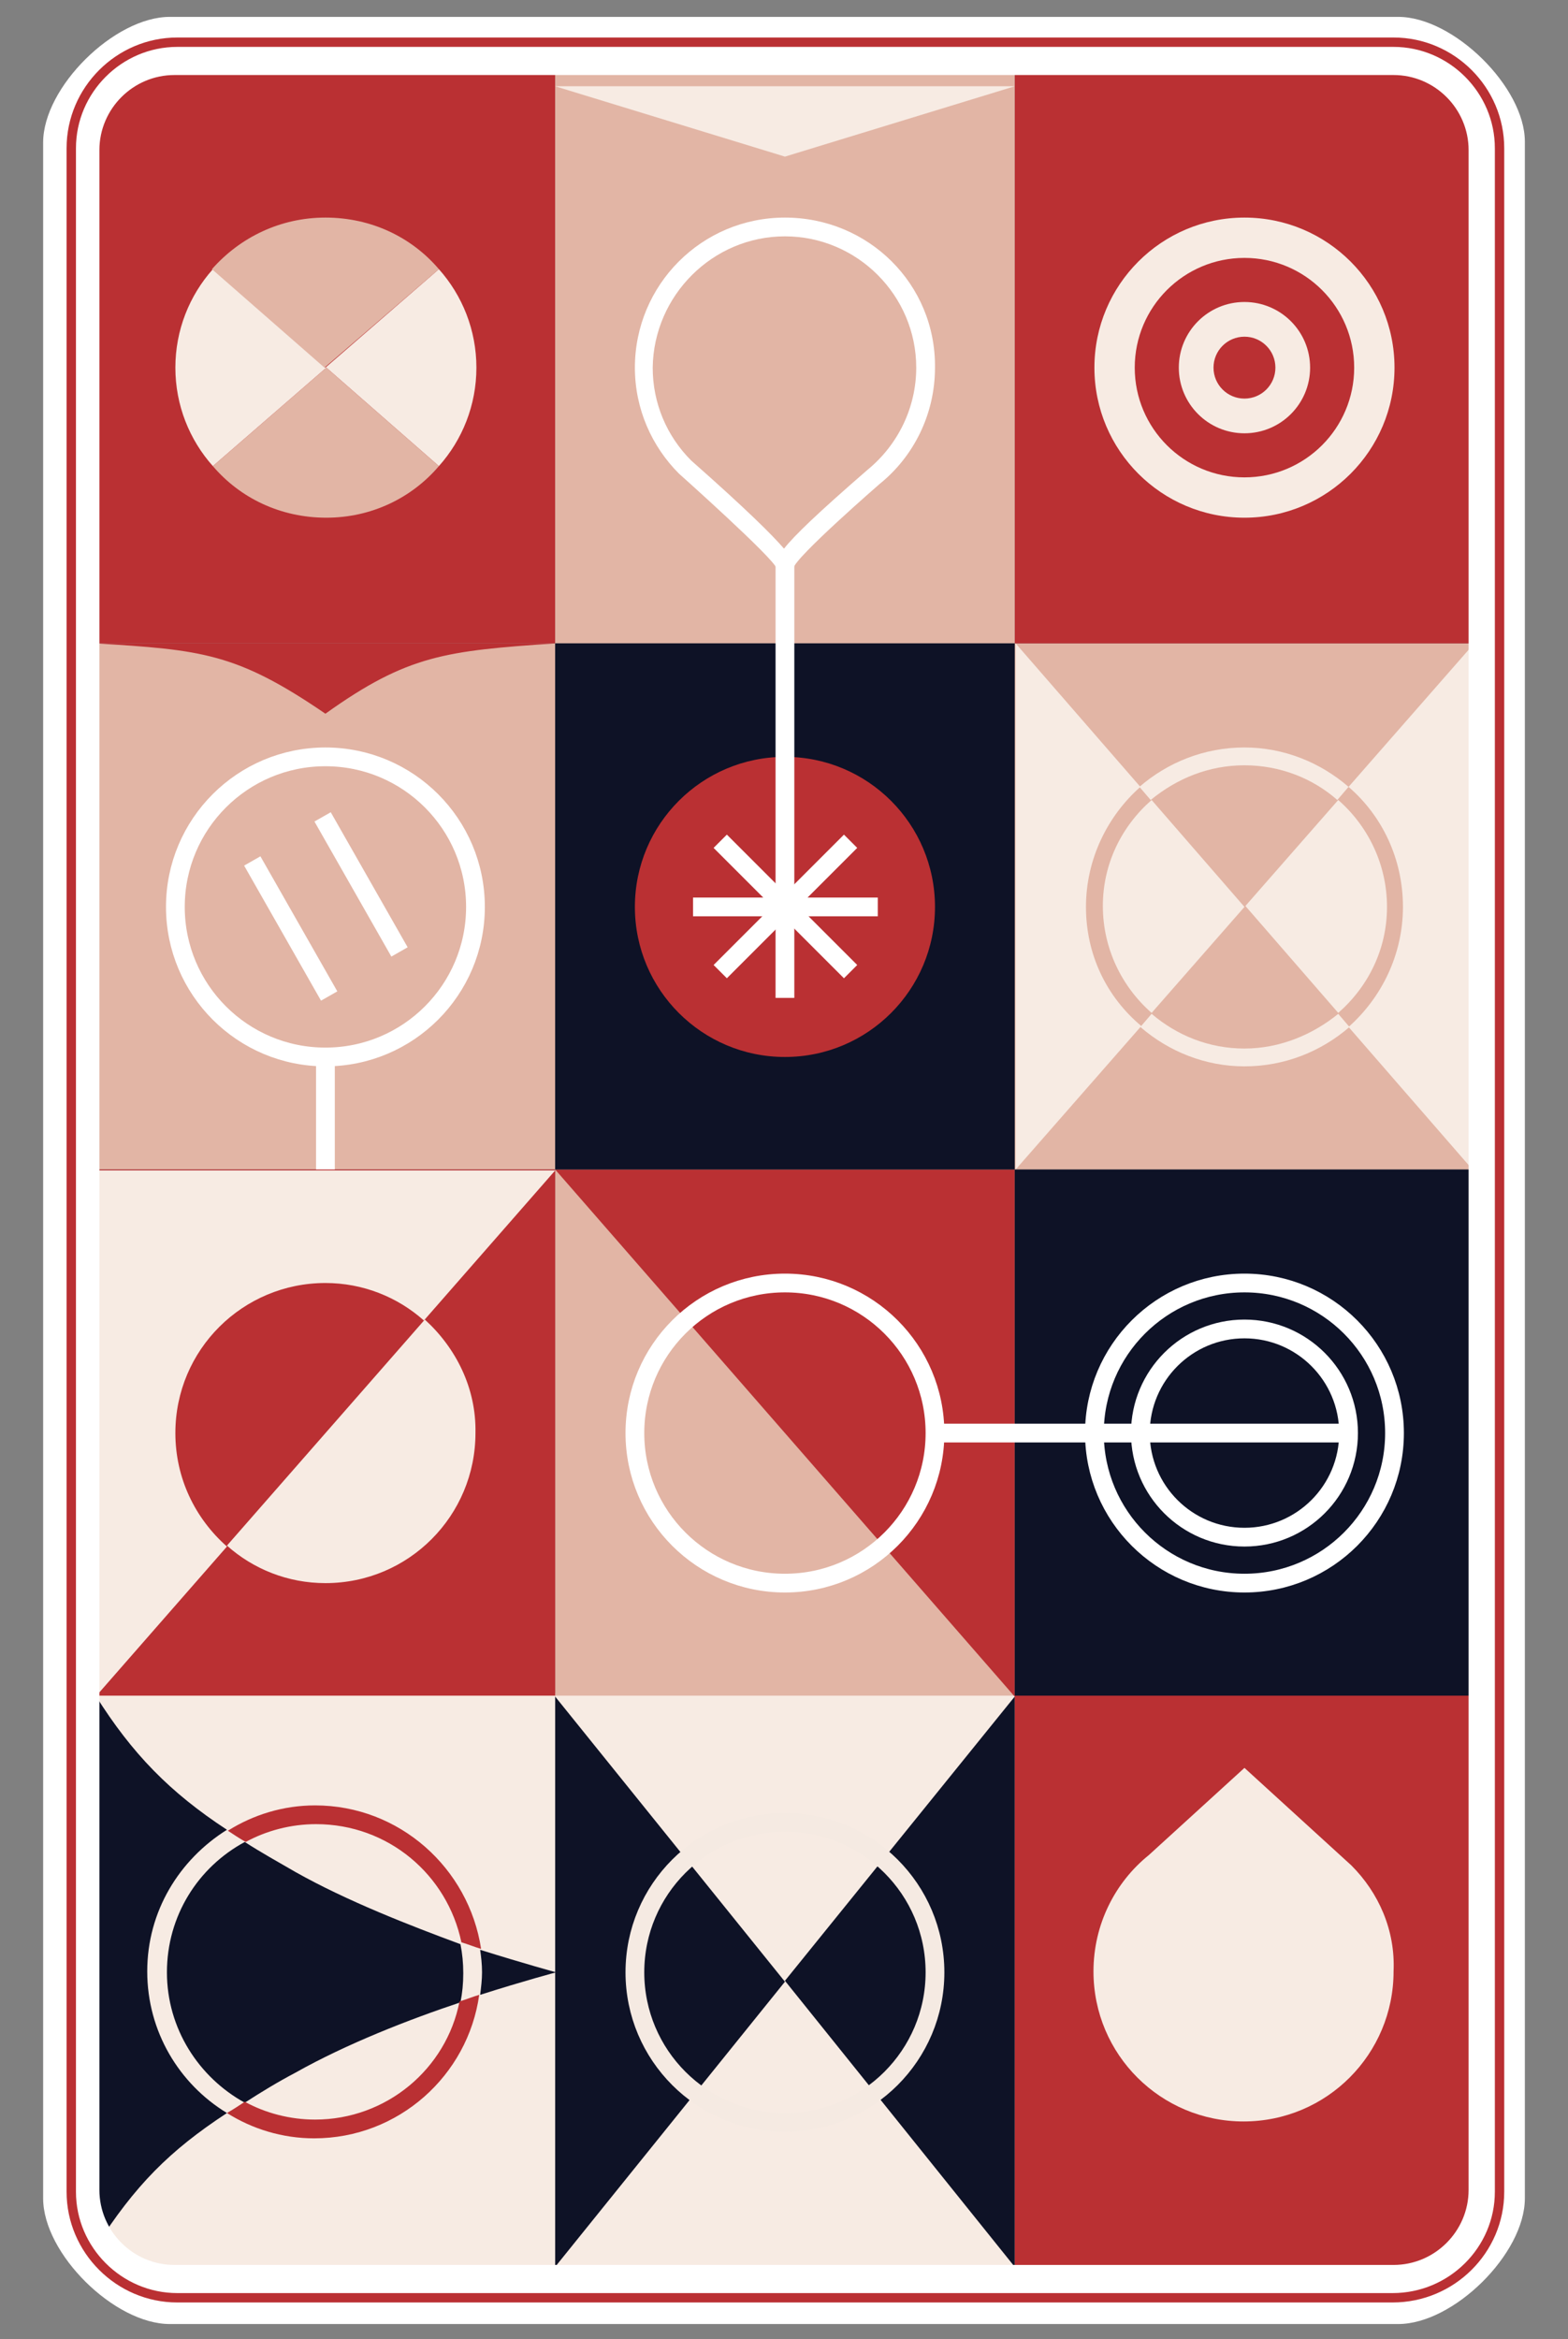 <?xml version="1.0" encoding="utf-8"?>
<!-- Generator: Adobe Illustrator 18.1.1, SVG Export Plug-In . SVG Version: 6.00 Build 0)  -->
<!DOCTYPE svg PUBLIC "-//W3C//DTD SVG 1.1//EN" "http://www.w3.org/Graphics/SVG/1.1/DTD/svg11.dtd">
<svg version="1.1" id="Layer_1" xmlns="http://www.w3.org/2000/svg" xmlns:xlink="http://www.w3.org/1999/xlink" x="0px" y="0px"
	 viewBox="0 0 167.2 249.4" enable-background="new 0 0 167.2 249.4" xml:space="preserve">
<rect x="0" y="0" width="167.2" height="249.4" fill="#808080" stroke="none"/>
<g>
	<g>
		<defs>
			<rect id="SVGID_9_" x="-5.7" y="-274.3" width="178.6" height="260.8"/>
		</defs>
		<clipPath id="SVGID_2_">
			<use xlink:href="#SVGID_9_"  overflow="visible"/>
		</clipPath>
		<g clip-path="url(#SVGID_2_)">
			<line fill="none" stroke="#FFFFFF" stroke-width="0.5" stroke-miterlimit="10" x1="1.9" y1="7.1" x2="10.8" y2="-2"/>
			<path fill="#FFFFFF" d="M41.8,16.2c0.2-0.2,0.3-0.5,0.2-0.7l0.9-0.9c0.2,0.1,0.5,0,0.7-0.2c0.2-0.2,0.3-0.5,0.2-0.7l0.9-0.9
				c0.2,0.1,0.5,0,0.7-0.2c0.3-0.3,0.3-0.7,0.1-1c0.2-1.1-0.1-2.2-0.8-3s-1.9-1.1-3-0.9c-0.3-0.2-0.7-0.2-1,0.1
				c-0.2,0.2-0.3,0.5-0.2,0.7l-0.9,0.9c-0.2-0.1-0.5,0-0.7,0.2c-0.2,0.2-0.3,0.5-0.2,0.7l-0.9,0.9c-0.2-0.1-0.5,0-0.7,0.2
				c-0.2,0.2-0.3,0.5-0.2,0.7L36,13.1c-0.2-0.1-0.5,0-0.7,0.2c-0.3,0.3-0.3,0.8,0,1.1c0.2,0.2,0.5,0.3,0.7,0.2l0.9,1
				c-0.1,0.3,0,0.5,0.2,0.7c0.2,0.2,0.5,0.3,0.7,0.2l0.9,0.9c-0.1,0.3,0,0.5,0.2,0.7c0.3,0.3,0.8,0.3,1.1,0c0.2-0.2,0.3-0.5,0.2-0.7
				l0.9-0.9C41.4,16.5,41.6,16.4,41.8,16.2z M39.3,16.8l-0.9-0.9c0-0.1,0-0.3,0-0.4l0.9-0.9c0.1,0,0.3,0,0.4,0l0.9,0.9
				c0,0.1,0,0.3,0,0.4l-0.9,0.9C39.5,16.8,39.4,16.8,39.3,16.8z M36.5,13.6l0.9-0.9c0.1,0,0.3,0,0.4,0l0.9,1c0,0.1,0,0.2,0,0.4
				l-0.9,1c-0.1,0-0.2,0-0.4,0l-0.9-1C36.5,13.9,36.5,13.7,36.5,13.6z M41.5,8.9l0.9,1c0,0.1,0,0.2,0,0.4l-0.9,1c-0.1,0-0.2,0-0.4,0
				l-0.9-1c0-0.1,0-0.3,0-0.4l0.9-0.9C41.2,9,41.4,9,41.5,8.9z M44.3,11.8c0,0.1,0,0.3,0,0.4l-0.9,0.9c-0.1,0-0.3,0-0.4,0L42,12.2
				c0-0.1,0-0.3,0-0.4l0.9-0.9c0.1,0,0.3,0,0.4,0L44.3,11.8z M41.1,14.9L40.2,14c0-0.1,0-0.3,0-0.4l0.9-0.9c0.1,0,0.3,0,0.4,0
				l0.9,0.9c0,0.1,0,0.3,0,0.4l-0.9,0.9C41.4,14.9,41.2,14.9,41.1,14.9z M39.6,10.8l0.9,1c0,0.1,0,0.2,0,0.4l-0.9,1
				c-0.1,0-0.2,0-0.4,0l-0.9-1c0-0.1,0-0.3,0-0.4l0.9-0.9C39.4,10.8,39.5,10.8,39.6,10.8z M44.2,9c0.6,0.6,0.8,1.4,0.7,2.2
				c0,0,0,0-0.1,0l-0.9-0.9c0.1-0.3,0-0.5-0.2-0.7c-0.2-0.2-0.5-0.3-0.7-0.2l-0.9-1c0,0,0,0,0-0.1C42.8,8.2,43.6,8.4,44.2,9z"/>
			<line fill="none" stroke="#FFFFFF" stroke-width="0.5" stroke-miterlimit="10" x1="25.6" y1="-3.1" x2="34.6" y2="5.9"/>
			<path fill="#FFFFFF" d="M17.2,41.1c0.2-0.2,0.3-0.5,0.2-0.7l0.9-0.9c0.2,0.1,0.5,0,0.7-0.2c0.2-0.2,0.3-0.5,0.2-0.7l0.9-0.9
				c0.2,0.1,0.5,0,0.7-0.2c0.3-0.3,0.3-0.7,0.1-1c0.2-1.1-0.1-2.2-0.8-3c-0.8-0.8-1.9-1.1-3-0.9c-0.3-0.2-0.7-0.2-1,0.1
				c-0.2,0.2-0.3,0.5-0.2,0.7L15,34.2c-0.2-0.1-0.5,0-0.7,0.2c-0.2,0.2-0.3,0.5-0.2,0.7l-0.9,0.9c-0.2-0.1-0.5,0-0.7,0.2
				c-0.2,0.2-0.3,0.5-0.2,0.7L11.3,38c-0.2-0.1-0.5,0-0.7,0.2c-0.3,0.3-0.3,0.8,0,1.1c0.2,0.2,0.5,0.3,0.7,0.2l0.9,1
				c-0.1,0.3,0,0.5,0.2,0.7c0.2,0.2,0.5,0.3,0.7,0.2l0.9,0.9c-0.1,0.3,0,0.5,0.2,0.7c0.3,0.3,0.8,0.3,1.1,0c0.2-0.2,0.3-0.5,0.2-0.7
				l0.9-0.9C16.7,41.3,17,41.3,17.2,41.1z M14.6,41.7l-0.9-0.9c0-0.1,0-0.3,0-0.4l0.9-0.9c0.1,0,0.3,0,0.4,0l0.9,0.9
				c0,0.1,0,0.3,0,0.4L15,41.7C14.9,41.7,14.7,41.7,14.6,41.7z M11.8,38.5l0.9-0.9c0.1,0,0.3,0,0.4,0l0.9,1c0,0.1,0,0.2,0,0.4
				l-0.9,1c-0.1,0-0.2,0-0.4,0l-0.9-1C11.8,38.8,11.8,38.6,11.8,38.5z M16.8,33.8l0.9,1c0,0.1,0,0.2,0,0.4l-0.9,1
				c-0.1,0-0.2,0-0.4,0l-0.9-1c0-0.1,0-0.3,0-0.4l0.9-0.9C16.6,33.9,16.7,33.9,16.8,33.8z M19.6,36.6c0,0.1,0,0.3,0,0.4L18.7,38
				c-0.1,0-0.3,0-0.4,0L17.4,37c0-0.1,0-0.3,0-0.4l0.9-0.9c0.1,0,0.3,0,0.4,0L19.6,36.6z M16.4,39.8l-0.9-0.9c0-0.1,0-0.3,0-0.4
				l0.9-0.9c0.1,0,0.3,0,0.4,0l0.9,0.9c0,0.1,0,0.3,0,0.4l-0.9,0.9C16.7,39.8,16.6,39.8,16.4,39.8z M15,35.7l0.9,1
				c0,0.1,0,0.2,0,0.4L15,38c-0.1,0-0.2,0-0.4,0l-0.9-1c0-0.1,0-0.3,0-0.4l0.9-0.9C14.7,35.7,14.9,35.7,15,35.7z M19.5,33.9
				c0.6,0.6,0.8,1.4,0.7,2.2c0,0,0,0-0.1,0l-0.9-0.9c0.1-0.3,0-0.5-0.2-0.7s-0.5-0.3-0.7-0.2l-0.9-1c0,0,0,0,0-0.1
				C18.1,33.1,18.9,33.3,19.5,33.9z"/>
			<line fill="none" stroke="#FFFFFF" stroke-width="0.5" stroke-miterlimit="10" x1="0.9" y1="21.8" x2="9.9" y2="30.8"/>
			<line fill="none" stroke="#FFFFFF" stroke-width="0.5" stroke-miterlimit="10" x1="48.7" y1="4.5" x2="57.7" y2="-4.6"/>
			<line fill="none" stroke="#FFFFFF" stroke-width="0.5" stroke-miterlimit="10" x1="24" y1="29.4" x2="33" y2="20.3"/>
			<path fill="#FFFFFF" d="M66.1,40.7c0.2-0.2,0.3-0.5,0.2-0.7l0.9-0.9c0.2,0.1,0.5,0,0.7-0.2c0.2-0.2,0.3-0.5,0.2-0.7l0.9-0.9
				c0.2,0.1,0.5,0,0.7-0.2c0.3-0.3,0.3-0.7,0.1-1c0.2-1.1-0.1-2.2-0.8-3c-0.8-0.8-1.9-1.1-3-0.9c-0.3-0.2-0.7-0.2-1,0.1
				c-0.2,0.2-0.3,0.5-0.2,0.7L64,33.9c-0.2-0.1-0.5,0-0.7,0.2C63,34.3,63,34.5,63,34.8l-0.9,0.9c-0.2-0.1-0.5,0-0.7,0.2
				c-0.2,0.2-0.3,0.5-0.2,0.7l-0.9,0.9c-0.2-0.1-0.5,0-0.7,0.2c-0.3,0.3-0.3,0.8,0,1.1c0.2,0.2,0.5,0.3,0.7,0.2l0.9,1
				c-0.1,0.3,0,0.5,0.2,0.7c0.2,0.2,0.5,0.3,0.7,0.2l0.9,0.9c-0.1,0.3,0,0.5,0.2,0.7c0.3,0.3,0.8,0.3,1.1,0c0.2-0.2,0.3-0.5,0.2-0.7
				l0.9-0.9C65.7,41,65.9,40.9,66.1,40.7z M63.6,41.3l-0.9-0.9c0-0.1,0-0.3,0-0.4l0.9-0.9c0.1,0,0.3,0,0.4,0l0.9,0.9
				c0,0.1,0,0.3,0,0.4L64,41.3C63.8,41.3,63.7,41.3,63.6,41.3z M60.8,38.1l0.9-0.9c0.1,0,0.3,0,0.4,0l0.9,1c0,0.1,0,0.2,0,0.4
				l-0.9,1c-0.1,0-0.2,0-0.4,0l-0.9-1C60.8,38.4,60.8,38.3,60.8,38.1z M65.8,33.5l0.9,1c0,0.1,0,0.2,0,0.4l-0.9,1
				c-0.1,0-0.2,0-0.4,0l-0.9-1c0-0.1,0-0.3,0-0.4l0.9-0.9C65.5,33.5,65.7,33.5,65.8,33.5z M68.6,36.3c0,0.1,0,0.3,0,0.4l-0.9,0.9
				c-0.1,0-0.3,0-0.4,0l-0.9-0.9c0-0.1,0-0.3,0-0.4l0.9-0.9c0.1,0,0.3,0,0.4,0L68.6,36.3z M65.4,39.5l-0.9-0.9c0-0.1,0-0.3,0-0.4
				l0.9-0.9c0.1,0,0.3,0,0.4,0l0.9,0.9c0,0.1,0,0.3,0,0.4l-0.9,0.9C65.7,39.4,65.5,39.4,65.4,39.5z M64,35.3l0.9,1
				c0,0.1,0,0.2,0,0.4l-0.9,1c-0.1,0-0.2,0-0.4,0l-0.9-1c0-0.1,0-0.3,0-0.4l0.9-0.9C63.7,35.4,63.8,35.4,64,35.3z M68.5,33.5
				c0.6,0.6,0.8,1.4,0.7,2.2c0,0,0,0-0.1,0l-0.9-0.9c0.1-0.3,0-0.5-0.2-0.7s-0.5-0.3-0.7-0.2l-0.9-1c0,0,0,0,0-0.1
				C67.1,32.7,67.9,33,68.5,33.5z"/>
			<path fill="#FFFFFF" d="M41.5,65.6c0.2-0.2,0.3-0.5,0.2-0.7l0.9-0.9c0.2,0.1,0.5,0,0.7-0.2c0.2-0.2,0.3-0.5,0.2-0.7l0.9-0.9
				c0.2,0.1,0.5,0,0.7-0.2c0.3-0.3,0.3-0.7,0.1-1c0.2-1.1-0.1-2.2-0.8-3c-0.8-0.8-1.9-1.1-3-0.9c-0.3-0.2-0.7-0.2-1,0.1
				c-0.2,0.2-0.3,0.5-0.2,0.7l-0.9,0.9c-0.2-0.1-0.5,0-0.7,0.2c-0.2,0.2-0.3,0.5-0.2,0.7l-0.9,0.9c-0.2-0.1-0.5,0-0.7,0.2
				s-0.3,0.5-0.2,0.7l-0.9,0.9c-0.2-0.1-0.5,0-0.7,0.2c-0.3,0.3-0.3,0.8,0,1.1c0.2,0.2,0.5,0.3,0.7,0.2l0.9,1
				c-0.1,0.3,0,0.5,0.2,0.7c0.2,0.2,0.5,0.3,0.7,0.2l0.9,0.9c-0.1,0.3,0,0.5,0.2,0.7c0.3,0.3,0.8,0.3,1.1,0c0.2-0.2,0.3-0.5,0.2-0.7
				l0.9-0.9C41,65.9,41.3,65.8,41.5,65.6z M38.9,66.2L38,65.3c0-0.1,0-0.3,0-0.4l0.9-0.9c0.1,0,0.3,0,0.4,0l0.9,0.9
				c0,0.1,0,0.3,0,0.4l-0.9,0.9C39.2,66.2,39,66.2,38.9,66.2z M36.1,63l0.9-0.9c0.1,0,0.3,0,0.4,0l0.9,1c0,0.1,0,0.2,0,0.4l-0.9,1
				c-0.1,0-0.2,0-0.4,0l-0.9-1C36.2,63.3,36.2,63.1,36.1,63z M41.1,58.4l0.9,1c0,0.1,0,0.2,0,0.4l-0.9,1c-0.1,0-0.2,0-0.4,0l-0.9-1
				c0-0.1,0-0.3,0-0.4l0.9-0.9C40.9,58.4,41,58.4,41.1,58.4z M43.9,61.2c0,0.1,0,0.3,0,0.4L43,62.5c-0.1,0-0.3,0-0.4,0l-0.9-0.9
				c0-0.1,0-0.3,0-0.4l0.9-0.9c0.1,0,0.3,0,0.4,0L43.9,61.2z M40.7,64.4l-0.9-0.9c0-0.1,0-0.3,0-0.4l0.9-0.9c0.1,0,0.3,0,0.4,0
				l0.9,0.9c0,0.1,0,0.3,0,0.4l-0.9,0.9C41,64.3,40.9,64.3,40.7,64.4z M39.3,60.2l0.9,1c0,0.1,0,0.2,0,0.4l-0.9,1
				c-0.1,0-0.2,0-0.4,0l-0.9-1c0-0.1,0-0.3,0-0.4l0.9-0.9C39,60.3,39.2,60.3,39.3,60.2z M43.8,58.4c0.6,0.6,0.8,1.4,0.7,2.2
				c0,0,0,0-0.1,0l-0.9-0.9c0.1-0.3,0-0.5-0.2-0.7c-0.2-0.2-0.5-0.3-0.7-0.2l-0.9-1c0,0,0,0,0-0.1C42.4,57.6,43.3,57.8,43.8,58.4z"
				/>
			<path fill="#FFFFFF" d="M90.7,15.9c0.2-0.2,0.3-0.5,0.2-0.7l0.9-0.9c0.2,0.1,0.5,0,0.7-0.2c0.2-0.2,0.3-0.5,0.2-0.7l0.9-0.9
				c0.2,0.1,0.5,0,0.7-0.2c0.3-0.3,0.3-0.7,0.1-1c0.2-1.1-0.1-2.2-0.8-3c-0.8-0.8-1.9-1.1-3-0.9c-0.3-0.2-0.7-0.2-1,0.1
				c-0.2,0.2-0.3,0.5-0.2,0.7l-0.9,0.9c-0.2-0.1-0.5,0-0.7,0.2c-0.2,0.2-0.3,0.5-0.2,0.7l-0.9,0.9c-0.2-0.1-0.5,0-0.7,0.2
				c-0.2,0.2-0.3,0.5-0.2,0.7l-0.9,0.9c-0.2-0.1-0.5,0-0.7,0.2c-0.3,0.3-0.3,0.8,0,1.1c0.2,0.2,0.5,0.3,0.7,0.2l0.9,1
				c-0.1,0.3,0,0.5,0.2,0.7c0.2,0.2,0.5,0.3,0.7,0.2l0.9,0.9c-0.1,0.3,0,0.5,0.2,0.7c0.3,0.3,0.8,0.3,1.1,0c0.2-0.2,0.3-0.5,0.2-0.7
				l0.9-0.9C90.3,16.2,90.5,16.1,90.7,15.9z M88.2,16.5l-0.9-0.9c0-0.1,0-0.3,0-0.4l0.9-0.9c0.1,0,0.3,0,0.4,0l0.9,0.9
				c0,0.1,0,0.3,0,0.4l-0.9,0.9C88.4,16.5,88.3,16.5,88.2,16.5z M85.4,13.3l0.9-0.9c0.1,0,0.3,0,0.4,0l0.9,1c0,0.1,0,0.2,0,0.4
				l-0.9,1c-0.1,0-0.2,0-0.4,0l-0.9-1C85.4,13.6,85.4,13.4,85.4,13.3z M90.4,8.7l0.9,1c0,0.1,0,0.2,0,0.4l-0.9,1c-0.1,0-0.2,0-0.4,0
				l-0.9-1c0-0.1,0-0.3,0-0.4L90,8.7C90.1,8.7,90.3,8.7,90.4,8.7z M93.2,11.5c0,0.1,0,0.3,0,0.4l-0.9,0.9c-0.1,0-0.3,0-0.4,0
				l-0.9-0.9c0-0.1,0-0.3,0-0.4l0.9-0.9c0.1,0,0.3,0,0.4,0L93.2,11.5z M90,14.6l-0.9-0.9c0-0.1,0-0.3,0-0.4l0.9-0.9
				c0.1,0,0.3,0,0.4,0l0.9,0.9c0,0.1,0,0.3,0,0.4l-0.9,0.9C90.3,14.6,90.1,14.6,90,14.6z M88.6,10.5l0.9,1c0,0.1,0,0.2,0,0.4l-0.9,1
				c-0.1,0-0.2,0-0.4,0l-0.9-1c0-0.1,0-0.3,0-0.4l0.9-0.9C88.3,10.5,88.4,10.5,88.6,10.5z M93.1,8.7c0.6,0.6,0.8,1.4,0.7,2.2
				c0,0,0,0-0.1,0L92.8,10c0.1-0.3,0-0.5-0.2-0.7c-0.2-0.2-0.5-0.3-0.7-0.2l-0.9-1c0,0,0,0,0-0.1C91.7,7.9,92.5,8.1,93.1,8.7z"/>
			<path fill="#FFFFFF" d="M89.3,64c0.2-0.2,0.3-0.5,0.2-0.7l0.9-0.9c0.2,0.1,0.5,0,0.7-0.2c0.2-0.2,0.3-0.5,0.2-0.7l0.9-0.9
				c0.2,0.1,0.5,0,0.7-0.2c0.3-0.3,0.3-0.7,0.1-1c0.2-1.1-0.1-2.2-0.8-3c-0.8-0.8-1.9-1.1-3-0.9c-0.3-0.2-0.7-0.2-1,0.1
				C88,55.7,87.9,56,88,56.3l-0.9,0.9c-0.2-0.1-0.5,0-0.7,0.2s-0.3,0.5-0.2,0.7l-0.9,0.9c-0.2-0.1-0.5,0-0.7,0.2
				c-0.2,0.2-0.3,0.5-0.2,0.7l-0.9,0.9c-0.2-0.1-0.5,0-0.7,0.2c-0.3,0.3-0.3,0.8,0,1.1c0.2,0.2,0.5,0.3,0.7,0.2l0.9,1
				c-0.1,0.3,0,0.5,0.2,0.7c0.2,0.2,0.5,0.3,0.7,0.2l0.9,0.9c-0.1,0.3,0,0.5,0.2,0.7c0.3,0.3,0.8,0.3,1.1,0c0.2-0.2,0.3-0.5,0.2-0.7
				l0.9-0.9C88.8,64.3,89.1,64.2,89.3,64z M86.7,64.6l-0.9-0.9c0-0.1,0-0.3,0-0.4l0.9-0.9c0.1,0,0.3,0,0.4,0l0.9,0.9
				c0,0.1,0,0.3,0,0.4l-0.9,0.9C86.9,64.6,86.8,64.6,86.7,64.6z M83.9,61.5l0.9-0.9c0.1,0,0.3,0,0.4,0l0.9,1c0,0.1,0,0.2,0,0.4
				l-0.9,1c-0.1,0-0.2,0-0.4,0l-0.9-1C83.9,61.7,83.9,61.6,83.9,61.5z M88.9,56.8l0.9,1c0,0.1,0,0.2,0,0.4l-0.9,1
				c-0.1,0-0.2,0-0.4,0l-0.9-1c0-0.1,0-0.3,0-0.4l0.9-0.9C88.7,56.8,88.8,56.8,88.9,56.8z M91.7,59.6c0,0.1,0,0.3,0,0.4l-0.9,0.9
				c-0.1,0-0.3,0-0.4,0L89.5,60c0-0.1,0-0.3,0-0.4l0.9-0.9c0.1,0,0.3,0,0.4,0L91.7,59.6z M88.5,62.8l-0.9-0.9c0-0.1,0-0.3,0-0.4
				l0.9-0.9c0.1,0,0.3,0,0.4,0l0.9,0.9c0,0.1,0,0.3,0,0.4l-0.9,0.9C88.8,62.8,88.7,62.8,88.5,62.8z M87.1,58.7l0.9,1
				c0,0.1,0,0.2,0,0.4l-0.9,1c-0.1,0-0.2,0-0.4,0l-0.9-1c0-0.1,0-0.3,0-0.4l0.9-0.9C86.8,58.7,86.9,58.7,87.1,58.7z M91.6,56.9
				c0.6,0.6,0.8,1.4,0.7,2.2c0,0,0,0-0.1,0l-0.9-0.9c0.1-0.3,0-0.5-0.2-0.7c-0.2-0.2-0.5-0.3-0.7-0.2l-0.9-1c0,0,0,0,0-0.1
				C90.2,56,91,56.3,91.6,56.9z"/>
			<line fill="none" stroke="#FFFFFF" stroke-width="0.5" stroke-miterlimit="10" x1="73" y1="29" x2="82" y2="20"/>
			<line fill="none" stroke="#FFFFFF" stroke-width="0.5" stroke-miterlimit="10" x1="48.3" y1="53.9" x2="57.3" y2="44.9"/>
			<line fill="none" stroke="#FFFFFF" stroke-width="0.5" stroke-miterlimit="10" x1="73" y1="44.8" x2="82" y2="53.8"/>
			<line fill="none" stroke="#FFFFFF" stroke-width="0.5" stroke-miterlimit="10" x1="48.3" y1="19.8" x2="57.3" y2="28.9"/>
			<path fill="#FFFFFF" d="M113.9,39.2c0.2-0.2,0.3-0.5,0.2-0.7l0.9-0.9c0.2,0.1,0.5,0,0.7-0.2c0.2-0.2,0.3-0.5,0.2-0.7l0.9-0.9
				c0.2,0.1,0.5,0,0.7-0.2c0.3-0.3,0.3-0.7,0.1-1c0.2-1.1-0.1-2.2-0.8-3c-0.8-0.8-1.9-1.1-3-0.9c-0.3-0.2-0.7-0.2-1,0.1
				c-0.2,0.2-0.3,0.5-0.2,0.7l-0.9,0.9c-0.2-0.1-0.5,0-0.7,0.2c-0.2,0.2-0.3,0.5-0.2,0.7l-0.9,0.9c-0.2-0.1-0.5,0-0.7,0.2
				c-0.2,0.2-0.3,0.5-0.2,0.7l-0.9,0.9c-0.2-0.1-0.5,0-0.7,0.2c-0.3,0.3-0.3,0.8,0,1.1c0.2,0.2,0.5,0.3,0.7,0.2l0.9,1
				c-0.1,0.3,0,0.5,0.2,0.7s0.5,0.3,0.7,0.2l0.9,0.9c-0.1,0.3,0,0.5,0.2,0.7c0.3,0.3,0.8,0.3,1.1,0c0.2-0.2,0.3-0.5,0.2-0.7l0.9-0.9
				C113.4,39.5,113.7,39.4,113.9,39.2z M111.3,39.8l-0.9-0.9c0-0.1,0-0.3,0-0.4l0.9-0.9c0.1,0,0.3,0,0.4,0l0.9,0.9
				c0,0.1,0,0.3,0,0.4l-0.9,0.9C111.6,39.8,111.4,39.8,111.3,39.8z M108.5,36.6l0.9-0.9c0.1,0,0.3,0,0.4,0l0.9,1c0,0.1,0,0.2,0,0.4
				l-0.9,1c-0.1,0-0.2,0-0.4,0l-0.9-1C108.5,36.9,108.5,36.8,108.5,36.6z M113.5,32l0.9,1c0,0.1,0,0.2,0,0.4l-0.9,1
				c-0.1,0-0.2,0-0.4,0l-0.9-1c0-0.1,0-0.3,0-0.4l0.9-0.9C113.3,32,113.4,32,113.5,32z M116.3,34.8c0,0.1,0,0.3,0,0.4l-0.9,0.9
				c-0.1,0-0.3,0-0.4,0l-0.9-0.9c0-0.1,0-0.3,0-0.4l0.9-0.9c0.1,0,0.3,0,0.4,0L116.3,34.8z M113.1,38l-0.9-0.9c0-0.1,0-0.3,0-0.4
				l0.9-0.9c0.1,0,0.3,0,0.4,0l0.9,0.9c0,0.1,0,0.3,0,0.4l-0.9,0.9C113.4,37.9,113.3,37.9,113.1,38z M111.7,33.8l0.9,1
				c0,0.1,0,0.2,0,0.4l-0.9,1c-0.1,0-0.2,0-0.4,0l-0.9-1c0-0.1,0-0.3,0-0.4l0.9-0.9C111.4,33.9,111.6,33.9,111.7,33.8z M116.2,32
				c0.6,0.6,0.8,1.4,0.7,2.2c0,0,0,0-0.1,0l-0.9-0.9c0.1-0.3,0-0.5-0.2-0.7c-0.2-0.2-0.5-0.3-0.7-0.2l-0.9-1c0,0,0,0,0-0.1
				C114.8,31.2,115.6,31.5,116.2,32z"/>
			<line fill="none" stroke="#FFFFFF" stroke-width="0.5" stroke-miterlimit="10" x1="97.6" y1="19.9" x2="106.6" y2="29"/>
			<line fill="none" stroke="#FFFFFF" stroke-width="0.5" stroke-miterlimit="10" x1="72.9" y1="-5" x2="81.9" y2="4.1"/>
			<path fill="#FFFFFF" d="M64.6,88.9c0.2-0.2,0.3-0.5,0.2-0.7l0.9-0.9c0.2,0.1,0.5,0,0.7-0.2c0.2-0.2,0.3-0.5,0.2-0.7l0.9-0.9
				c0.2,0.1,0.5,0,0.7-0.2c0.3-0.3,0.3-0.7,0.1-1c0.2-1.1-0.1-2.2-0.8-3c-0.8-0.8-1.9-1.1-3-0.9c-0.3-0.2-0.7-0.2-1,0.1
				c-0.2,0.2-0.3,0.5-0.2,0.7l-0.9,0.9c-0.2-0.1-0.5,0-0.7,0.2c-0.2,0.2-0.3,0.5-0.2,0.7L60.6,84c-0.2-0.1-0.5,0-0.7,0.2
				c-0.2,0.2-0.3,0.5-0.2,0.7l-0.9,0.9c-0.2-0.1-0.5,0-0.7,0.2c-0.3,0.3-0.3,0.8,0,1.1c0.2,0.2,0.5,0.3,0.7,0.2l0.9,1
				c-0.1,0.3,0,0.5,0.2,0.7c0.2,0.2,0.5,0.3,0.7,0.2l0.9,0.9c-0.1,0.3,0,0.5,0.2,0.7c0.3,0.3,0.8,0.3,1.1,0c0.2-0.2,0.3-0.5,0.2-0.7
				l0.9-0.9C64.1,89.2,64.4,89.1,64.6,88.9z M62,89.5l-0.9-0.9c0-0.1,0-0.3,0-0.4l0.9-0.9c0.1,0,0.3,0,0.4,0l0.9,0.9
				c0,0.1,0,0.3,0,0.4l-0.9,0.9C62.3,89.5,62.1,89.5,62,89.5z M59.2,86.3l0.9-0.9c0.1,0,0.3,0,0.4,0l0.9,1c0,0.1,0,0.2,0,0.4l-0.9,1
				c-0.1,0-0.2,0-0.4,0l-0.9-1C59.3,86.6,59.3,86.5,59.2,86.3z M64.2,81.7l0.9,1c0,0.1,0,0.2,0,0.4l-0.9,1c-0.1,0-0.2,0-0.4,0
				l-0.9-1c0-0.1,0-0.3,0-0.4l0.9-0.9C64,81.7,64.1,81.7,64.2,81.7z M67,84.5c0,0.1,0,0.3,0,0.4l-0.9,0.9c-0.1,0-0.3,0-0.4,0
				l-0.9-0.9c0-0.1,0-0.3,0-0.4l0.9-0.9c0.1,0,0.3,0,0.4,0L67,84.5z M63.9,87.7l-0.9-0.9c0-0.1,0-0.3,0-0.4l0.9-0.9
				c0.1,0,0.3,0,0.4,0l0.9,0.9c0,0.1,0,0.3,0,0.4l-0.9,0.9C64.1,87.6,64,87.6,63.9,87.7z M62.4,83.5l0.9,1c0,0.1,0,0.2,0,0.4l-0.9,1
				c-0.1,0-0.2,0-0.4,0l-0.9-1c0-0.1,0-0.3,0-0.4l0.9-0.9C62.1,83.6,62.3,83.6,62.4,83.5z M67,81.8c0.6,0.6,0.8,1.4,0.7,2.2
				c0,0,0,0-0.1,0L66.6,83c0.1-0.3,0-0.5-0.2-0.7c-0.2-0.2-0.5-0.3-0.7-0.2l-0.9-1c0,0,0,0,0-0.1C65.6,80.9,66.4,81.2,67,81.8z"/>
			<line fill="none" stroke="#FFFFFF" stroke-width="0.5" stroke-miterlimit="10" x1="48.4" y1="69.6" x2="57.3" y2="78.7"/>
			<line fill="none" stroke="#FFFFFF" stroke-width="0.5" stroke-miterlimit="10" x1="23.7" y1="44.7" x2="32.6" y2="53.8"/>
			<line fill="none" stroke="#FFFFFF" stroke-width="0.5" stroke-miterlimit="10" x1="96.1" y1="52.3" x2="105.1" y2="43.3"/>
			<line fill="none" stroke="#FFFFFF" stroke-width="0.5" stroke-miterlimit="10" x1="97.5" y1="4.3" x2="106.5" y2="-4.8"/>
			<path fill="#FFFFFF" d="M138.4,14.5c0.2-0.2,0.3-0.5,0.2-0.7l0.9-0.9c0.2,0.1,0.5,0,0.7-0.2c0.2-0.2,0.3-0.5,0.2-0.7l0.9-0.9
				c0.2,0.1,0.5,0,0.7-0.2c0.3-0.3,0.3-0.7,0.1-1c0.2-1.1-0.1-2.2-0.8-3c-0.8-0.8-1.9-1.1-3-0.9c-0.3-0.2-0.7-0.2-1,0.1
				c-0.2,0.2-0.3,0.5-0.2,0.7l-0.9,0.9c-0.2-0.1-0.5,0-0.7,0.2c-0.2,0.2-0.3,0.5-0.2,0.7l-0.9,0.9c-0.2-0.1-0.5,0-0.7,0.2
				c-0.2,0.2-0.3,0.5-0.2,0.7l-0.9,0.9c-0.2-0.1-0.5,0-0.7,0.2c-0.3,0.3-0.3,0.8,0,1.1c0.2,0.2,0.5,0.3,0.7,0.2l0.9,1
				c-0.1,0.3,0,0.5,0.2,0.7s0.5,0.3,0.7,0.2l0.9,0.9c-0.1,0.3,0,0.5,0.2,0.7c0.3,0.3,0.8,0.3,1.1,0c0.2-0.2,0.3-0.5,0.2-0.7l0.9-0.9
				C137.9,14.8,138.2,14.7,138.4,14.5z M135.8,15.1l-0.9-0.9c0-0.1,0-0.3,0-0.4l0.9-0.9c0.1,0,0.3,0,0.4,0l0.9,0.9
				c0,0.1,0,0.3,0,0.4l-0.9,0.9C136.1,15.1,135.9,15.1,135.8,15.1z M133,11.9L134,11c0.1,0,0.3,0,0.4,0l0.9,1c0,0.1,0,0.2,0,0.4
				l-0.9,1c-0.1,0-0.2,0-0.4,0l-0.9-1C133.1,12.2,133.1,12,133,11.9z M138,7.3l0.9,1c0,0.1,0,0.2,0,0.4l-0.9,1c-0.1,0-0.2,0-0.4,0
				l-0.9-1c0-0.1,0-0.3,0-0.4l0.9-0.9C137.8,7.3,137.9,7.3,138,7.3z M140.8,10.1c0,0.1,0,0.3,0,0.4l-0.9,0.9c-0.1,0-0.3,0-0.4,0
				l-0.9-0.9c0-0.1,0-0.3,0-0.4l0.9-0.9c0.1,0,0.3,0,0.4,0L140.8,10.1z M137.6,13.2l-0.9-0.9c0-0.1,0-0.3,0-0.4l0.9-0.9
				c0.1,0,0.3,0,0.4,0l0.9,0.9c0,0.1,0,0.3,0,0.4l-0.9,0.9C137.9,13.2,137.8,13.2,137.6,13.2z M136.2,9.1l0.9,1c0,0.1,0,0.2,0,0.4
				l-0.9,1c-0.1,0-0.2,0-0.4,0l-0.9-1c0-0.1,0-0.3,0-0.4l0.9-0.9C135.9,9.1,136.1,9.1,136.2,9.1z M140.7,7.3
				c0.6,0.6,0.8,1.4,0.7,2.2c0,0,0,0-0.1,0l-0.9-0.9c0.1-0.3,0-0.5-0.2-0.7c-0.2-0.2-0.5-0.3-0.7-0.2l-0.9-1c0,0,0,0,0-0.1
				C139.3,6.5,140.2,6.7,140.7,7.3z"/>
			<line fill="none" stroke="#FFFFFF" stroke-width="0.5" stroke-miterlimit="10" x1="122.1" y1="-4.8" x2="131.1" y2="4.3"/>
			<line fill="none" stroke="#FFFFFF" stroke-width="0.5" stroke-miterlimit="10" x1="120.6" y1="27.6" x2="129.6" y2="18.6"/>
			<line fill="none" stroke="#FFFFFF" stroke-width="0.5" stroke-miterlimit="10" x1="145.9" y1="2.1" x2="154.9" y2="-7"/>
			<line fill="none" stroke="#FFFFFF" stroke-width="0.5" stroke-miterlimit="10" x1="71.4" y1="77.2" x2="80.4" y2="68.2"/>
			<path fill="#FFFFFF" d="M111.4,86.4c0.2-0.2,0.3-0.5,0.2-0.7l0.9-0.9c0.2,0.1,0.5,0,0.7-0.2c0.2-0.2,0.3-0.5,0.2-0.7l0.9-0.9
				c0.2,0.1,0.5,0,0.7-0.2c0.3-0.3,0.3-0.7,0.1-1c0.2-1.1-0.1-2.2-0.8-3c-0.8-0.8-1.9-1.1-3-0.9c-0.3-0.2-0.7-0.2-1,0.1
				c-0.2,0.2-0.3,0.5-0.2,0.7l-0.9,0.9c-0.2-0.1-0.5,0-0.7,0.2c-0.2,0.2-0.3,0.5-0.2,0.7l-0.9,0.9c-0.2-0.1-0.5,0-0.7,0.2
				c-0.2,0.2-0.3,0.5-0.2,0.7l-0.9,0.9c-0.2-0.1-0.5,0-0.7,0.2c-0.3,0.3-0.3,0.8,0,1.1c0.2,0.2,0.5,0.3,0.7,0.2l0.9,1
				c-0.1,0.3,0,0.5,0.2,0.7c0.2,0.2,0.5,0.3,0.7,0.2l0.9,0.9c-0.1,0.3,0,0.5,0.2,0.7c0.3,0.3,0.8,0.3,1.1,0c0.2-0.2,0.3-0.5,0.2-0.7
				l0.9-0.9C110.9,86.6,111.2,86.6,111.4,86.4z M108.8,87l-0.9-0.9c0-0.1,0-0.3,0-0.4l0.9-0.9c0.1,0,0.3,0,0.4,0l0.9,0.9
				c0,0.1,0,0.3,0,0.4l-0.9,0.9C109.1,86.9,108.9,86.9,108.8,87z M106,83.8l0.9-0.9c0.1,0,0.3,0,0.4,0l0.9,1c0,0.1,0,0.2,0,0.4
				l-0.9,1c-0.1,0-0.2,0-0.4,0l-0.9-1C106.1,84,106.1,83.9,106,83.8z M111.1,79.1l0.9,1c0,0.1,0,0.2,0,0.4l-0.9,1
				c-0.1,0-0.2,0-0.4,0l-0.9-1c0-0.1,0-0.3,0-0.4l0.9-0.9C110.8,79.2,110.9,79.2,111.1,79.1z M113.8,81.9c0,0.1,0,0.3,0,0.4
				l-0.9,0.9c-0.1,0-0.3,0-0.4,0l-0.9-0.9c0-0.1,0-0.3,0-0.4l0.9-0.9c0.1,0,0.3,0,0.4,0L113.8,81.9z M110.7,85.1l-0.9-0.9
				c0-0.1,0-0.3,0-0.4l0.9-0.9c0.1,0,0.3,0,0.4,0l0.9,0.9c0,0.1,0,0.3,0,0.4l-0.9,0.9C110.9,85.1,110.8,85.1,110.7,85.1z M109.2,81
				l0.9,1c0,0.1,0,0.2,0,0.4l-0.9,1c-0.1,0-0.2,0-0.4,0l-0.9-1c0-0.1,0-0.3,0-0.4l0.9-0.9C108.9,81,109.1,81,109.2,81z M113.8,79.2
				c0.6,0.6,0.8,1.4,0.7,2.2c0,0,0,0-0.1,0l-0.9-0.9c0.1-0.3,0-0.5-0.2-0.7c-0.2-0.2-0.5-0.3-0.7-0.2l-0.9-1c0,0,0,0,0-0.1
				C112.4,78.4,113.2,78.6,113.8,79.2z"/>
			<line fill="none" stroke="#FFFFFF" stroke-width="0.5" stroke-miterlimit="10" x1="95.2" y1="67.1" x2="104.1" y2="76.1"/>
			<path fill="#FFFFFF" d="M136,61.6c0.2-0.2,0.3-0.5,0.2-0.7l0.9-0.9c0.2,0.1,0.5,0,0.7-0.2c0.2-0.2,0.3-0.5,0.2-0.7L139,58
				c0.2,0.1,0.5,0,0.7-0.2c0.3-0.3,0.3-0.7,0.1-1c0.2-1.1-0.1-2.2-0.8-3c-0.8-0.8-1.9-1.1-3-0.9c-0.3-0.2-0.7-0.2-1,0.1
				c-0.2,0.2-0.3,0.5-0.2,0.7l-0.9,0.9c-0.2-0.1-0.5,0-0.7,0.2c-0.2,0.2-0.3,0.5-0.2,0.7l-0.9,0.9c-0.2-0.1-0.5,0-0.7,0.2
				s-0.3,0.5-0.2,0.7l-0.9,0.9c-0.2-0.1-0.5,0-0.7,0.2c-0.3,0.3-0.3,0.8,0,1.1c0.2,0.2,0.5,0.3,0.7,0.2l0.9,1
				c-0.1,0.3,0,0.5,0.2,0.7s0.5,0.3,0.7,0.2l0.9,0.9c-0.1,0.3,0,0.5,0.2,0.7c0.3,0.3,0.8,0.3,1.1,0c0.2-0.2,0.3-0.5,0.2-0.7l0.9-0.9
				C135.5,61.8,135.8,61.8,136,61.6z M133.4,62.2l-0.9-0.9c0-0.1,0-0.3,0-0.4l0.9-0.9c0.1,0,0.3,0,0.4,0l0.9,0.9c0,0.1,0,0.3,0,0.4
				l-0.9,0.9C133.7,62.1,133.6,62.1,133.4,62.2z M130.6,59l0.9-0.9c0.1,0,0.3,0,0.4,0l0.9,1c0,0.1,0,0.2,0,0.4l-0.9,1
				c-0.1,0-0.2,0-0.4,0l-0.9-1C130.7,59.2,130.7,59.1,130.6,59z M135.7,54.3l0.9,1c0,0.1,0,0.2,0,0.4l-0.9,1c-0.1,0-0.2,0-0.4,0
				l-0.9-1c0-0.1,0-0.3,0-0.4l0.9-0.9C135.4,54.3,135.5,54.3,135.7,54.3z M138.4,57.1c0,0.1,0,0.3,0,0.4l-0.9,0.9
				c-0.1,0-0.3,0-0.4,0l-0.9-0.9c0-0.1,0-0.3,0-0.4l0.9-0.9c0.1,0,0.3,0,0.4,0L138.4,57.1z M135.3,60.3l-0.9-0.9c0-0.1,0-0.3,0-0.4
				l0.9-0.9c0.1,0,0.3,0,0.4,0l0.9,0.9c0,0.1,0,0.3,0,0.4l-0.9,0.9C135.5,60.3,135.4,60.3,135.3,60.3z M133.8,56.2l0.9,1
				c0,0.1,0,0.2,0,0.4l-0.9,1c-0.1,0-0.2,0-0.4,0l-0.9-1c0-0.1,0-0.3,0-0.4l0.9-0.9C133.6,56.2,133.7,56.2,133.8,56.2z M138.4,54.4
				c0.6,0.6,0.8,1.4,0.7,2.2c0,0,0,0-0.1,0l-0.9-0.9c0.1-0.3,0-0.5-0.2-0.7s-0.5-0.3-0.7-0.2l-0.9-1c0,0,0,0,0-0.1
				C137,53.6,137.8,53.8,138.4,54.4z"/>
			<line fill="none" stroke="#FFFFFF" stroke-width="0.5" stroke-miterlimit="10" x1="119.8" y1="42.3" x2="128.7" y2="51.3"/>
			<path fill="#FFFFFF" d="M86.7,111.3c0.2-0.2,0.3-0.5,0.2-0.7l0.9-0.9c0.2,0.1,0.5,0,0.7-0.2c0.2-0.2,0.3-0.5,0.2-0.7l0.9-0.9
				c0.2,0.1,0.5,0,0.7-0.2c0.3-0.3,0.3-0.7,0.1-1c0.2-1.1-0.1-2.2-0.8-3c-0.8-0.8-1.9-1.1-3-0.9c-0.3-0.2-0.7-0.2-1,0.1
				c-0.2,0.2-0.3,0.5-0.2,0.7l-0.9,0.9c-0.2-0.1-0.5,0-0.7,0.2s-0.3,0.5-0.2,0.7l-0.9,0.9c-0.2-0.1-0.5,0-0.7,0.2
				c-0.2,0.2-0.3,0.5-0.2,0.7l-0.9,0.9c-0.2-0.1-0.5,0-0.7,0.2c-0.3,0.3-0.3,0.8,0,1.1c0.2,0.2,0.5,0.3,0.7,0.2l0.9,1
				c-0.1,0.3,0,0.5,0.2,0.7c0.2,0.2,0.5,0.3,0.7,0.2l0.9,0.9c-0.1,0.3,0,0.5,0.2,0.7c0.3,0.3,0.8,0.3,1.1,0c0.2-0.2,0.3-0.5,0.2-0.7
				l0.9-0.9C86.2,111.5,86.5,111.5,86.7,111.3z M84.2,111.9l-0.9-0.9c0-0.1,0-0.3,0-0.4l0.9-0.9c0.1,0,0.3,0,0.4,0l0.9,0.9
				c0,0.1,0,0.3,0,0.4l-0.9,0.9C84.4,111.8,84.3,111.8,84.2,111.9z M81.4,108.7l0.9-0.9c0.1,0,0.3,0,0.4,0l0.9,1c0,0.1,0,0.2,0,0.4
				l-0.9,1c-0.1,0-0.2,0-0.4,0l-0.9-1C81.4,108.9,81.4,108.8,81.4,108.7z M86.4,104l0.9,1c0,0.1,0,0.2,0,0.4l-0.9,1
				c-0.1,0-0.2,0-0.4,0l-0.9-1c0-0.1,0-0.3,0-0.4L86,104C86.1,104,86.3,104,86.4,104z M89.2,106.8c0,0.1,0,0.3,0,0.4l-0.9,0.9
				c-0.1,0-0.3,0-0.4,0l-0.9-0.9c0-0.1,0-0.3,0-0.4l0.9-0.9c0.1,0,0.3,0,0.4,0L89.2,106.8z M86,110l-0.9-0.9c0-0.1,0-0.3,0-0.4
				l0.9-0.9c0.1,0,0.3,0,0.4,0l0.9,0.9c0,0.1,0,0.3,0,0.4l-0.9,0.9C86.3,110,86.1,110,86,110z M84.5,105.9l0.9,1c0,0.1,0,0.2,0,0.4
				l-0.9,1c-0.1,0-0.2,0-0.4,0l-0.9-1c0-0.1,0-0.3,0-0.4l0.9-0.9C84.3,105.9,84.4,105.9,84.5,105.9z M89.1,104.1
				c0.6,0.6,0.8,1.4,0.7,2.2c0,0,0,0-0.1,0l-0.9-0.9c0.1-0.3,0-0.5-0.2-0.7c-0.2-0.2-0.5-0.3-0.7-0.2l-0.9-1c0,0,0,0,0-0.1
				C87.7,103.3,88.5,103.5,89.1,104.1z"/>
			<line fill="none" stroke="#FFFFFF" stroke-width="0.5" stroke-miterlimit="10" x1="70.5" y1="92" x2="79.5" y2="101"/>
			<line fill="none" stroke="#FFFFFF" stroke-width="0.5" stroke-miterlimit="10" x1="118.3" y1="74.6" x2="127.2" y2="65.6"/>
			<path fill="#FFFFFF" d="M160.5,36.8c0.2-0.2,0.3-0.5,0.2-0.7l0.9-0.9c0.2,0.1,0.5,0,0.7-0.2c0.2-0.2,0.3-0.5,0.2-0.7l0.9-0.9
				c0.2,0.1,0.5,0,0.7-0.2c0.3-0.3,0.3-0.7,0.1-1c0.2-1.1-0.1-2.2-0.8-3c-0.8-0.8-1.9-1.1-3-0.9c-0.3-0.2-0.7-0.2-1,0.1
				c-0.2,0.2-0.3,0.5-0.2,0.7l-0.9,0.9c-0.2-0.1-0.5,0-0.7,0.2c-0.2,0.2-0.3,0.5-0.2,0.7l-0.9,0.9c-0.2-0.1-0.5,0-0.7,0.2
				c-0.2,0.2-0.3,0.5-0.2,0.7l-0.9,0.9c-0.2-0.1-0.5,0-0.7,0.2c-0.3,0.3-0.3,0.8,0,1.1c0.2,0.2,0.5,0.3,0.7,0.2l0.9,1
				c-0.1,0.3,0,0.5,0.2,0.7s0.5,0.3,0.7,0.2l0.9,0.9c-0.1,0.3,0,0.5,0.2,0.7c0.3,0.3,0.8,0.3,1.1,0c0.2-0.2,0.3-0.5,0.2-0.7l0.9-0.9
				C160,37.1,160.3,37,160.5,36.8z M157.9,37.4l-0.9-0.9c0-0.1,0-0.3,0-0.4l0.9-0.9c0.1,0,0.3,0,0.4,0l0.9,0.9c0,0.1,0,0.3,0,0.4
				l-0.9,0.9C158.2,37.4,158.1,37.4,157.9,37.4z M155.2,34.2l0.9-0.9c0.1,0,0.3,0,0.4,0l0.9,1c0,0.1,0,0.2,0,0.4l-0.9,1
				c-0.1,0-0.2,0-0.4,0l-0.9-1C155.2,34.5,155.2,34.4,155.2,34.2z M160.2,29.6l0.9,1c0,0.1,0,0.2,0,0.4l-0.9,1c-0.1,0-0.2,0-0.4,0
				l-0.9-1c0-0.1,0-0.3,0-0.4l0.9-0.9C159.9,29.6,160,29.6,160.2,29.6z M162.9,32.4c0,0.1,0,0.3,0,0.4l-0.9,0.9c-0.1,0-0.3,0-0.4,0
				l-0.9-0.9c0-0.1,0-0.3,0-0.4l0.9-0.9c0.1,0,0.3,0,0.4,0L162.9,32.4z M159.8,35.6l-0.9-0.9c0-0.1,0-0.3,0-0.4l0.9-0.9
				c0.1,0,0.3,0,0.4,0l0.9,0.9c0,0.1,0,0.3,0,0.4l-0.9,0.9C160,35.5,159.9,35.5,159.8,35.6z M158.3,31.4l0.9,1c0,0.1,0,0.2,0,0.4
				l-0.9,1c-0.1,0-0.2,0-0.4,0l-0.9-1c0-0.1,0-0.3,0-0.4l0.9-0.9C158.1,31.5,158.2,31.5,158.3,31.4z M162.9,29.7
				c0.6,0.6,0.8,1.4,0.7,2.2c0,0,0,0-0.1,0l-0.9-0.9c0.1-0.3,0-0.5-0.2-0.7c-0.2-0.2-0.5-0.3-0.7-0.2l-0.9-1c0,0,0,0,0-0.1
				C161.5,28.8,162.3,29.1,162.9,29.7z"/>
			<line fill="none" stroke="#FFFFFF" stroke-width="0.5" stroke-miterlimit="10" x1="144.3" y1="17.5" x2="153.2" y2="26.6"/>
			<line fill="none" stroke="#FFFFFF" stroke-width="0.5" stroke-miterlimit="10" x1="142.8" y1="49.9" x2="151.7" y2="40.9"/>
			<line fill="none" stroke="#FFFFFF" stroke-width="0.5" stroke-miterlimit="10" x1="93.6" y1="99.6" x2="102.5" y2="90.5"/>
		</g>
	</g>
</g>
<g>
	<g>
		<rect x="108.2" y="180.5" fill="#BA3033" width="49" height="61.5"/>
		<rect x="10.2" y="180.5" fill="#F7EBE3" width="49" height="61.5"/>
		<rect x="108.2" y="68.6" fill="#E2B5A5" width="49" height="56.1"/>
		<g>
			<path fill="#F7EBE3" d="M142.7,108c3.2-2.8,5.2-6.8,5.2-11.3c0-4.5-2-8.6-5.2-11.4l-9.9,11.3L142.7,108z"/>
			<path fill="#F7EBE3" d="M157.2,68.6l-13.4,15.3c3.6,3.1,5.8,7.7,5.8,12.8c0,5.1-2.3,9.7-5.8,12.8l13.3,15.3V68.6z"/>
			<path fill="#F7EBE3" d="M115.8,96.7c0-5.1,2.3-9.7,5.8-12.8l-13.3-15.3v56.1l13.4-15.3C118,106.3,115.8,101.8,115.8,96.7z"/>
			<path fill="#F7EBE3" d="M122.8,85.3c-3.2,2.8-5.2,6.8-5.2,11.3c0,4.5,2,8.6,5.2,11.4l9.9-11.3L122.8,85.3z"/>
			<path fill="#F7EBE3" d="M132.7,81.6c3.8,0,7.3,1.4,9.9,3.7l1.2-1.4c-3-2.6-6.9-4.2-11.1-4.2c-4.3,0-8.2,1.6-11.2,4.2l1.2,1.4
				C125.5,83,128.9,81.6,132.7,81.6z"/>
			<path fill="#F7EBE3" d="M132.7,111.8c-3.8,0-7.2-1.4-9.9-3.7l-1.2,1.4c3,2.6,6.9,4.2,11.1,4.2c4.3,0,8.2-1.6,11.2-4.2l-1.2-1.4
				C140,110.3,136.5,111.8,132.7,111.8z"/>
		</g>
		<rect x="108.2" y="7" fill="#BA3033" width="49" height="61.6"/>
		<g>
			<circle fill="#F7EBE3" cx="132.7" cy="39.2" r="16"/>
			<circle fill="#BA3033" cx="132.7" cy="39.2" r="11.7"/>
			<circle fill="#F7EBE3" cx="132.7" cy="39.2" r="7"/>
			<circle fill="#BA3033" cx="132.7" cy="39.2" r="3.3"/>
		</g>
		<rect x="59.2" y="180.5" fill="#F7EBE3" width="49" height="61.5"/>
		<polygon fill="#0E1226" points="108.2,241.7 83.7,211.2 108.2,180.9 		"/>
		<polygon fill="#0E1226" points="59.2,180.9 83.7,211.3 59.2,241.7 		"/>
		<circle fill="none" stroke="#F5EAE2" stroke-width="2" stroke-miterlimit="10" cx="83.7" cy="210.3" r="16"/>
		<g>
			<path fill="#0E1226" d="M31.5,199.6c-1.9-1.1-3.7-2.1-5.4-3.2c-5,2.7-8.3,7.9-8.3,13.9c0,6,3.4,11.2,8.3,13.9
				c1.7-1.1,3.5-2.2,5.4-3.2c5.5-3.1,12.2-5.7,17.6-7.5c0.2-1,0.3-2,0.3-3.1c0-1.1-0.1-2.1-0.3-3.1C43.7,205.3,37,202.7,31.5,199.6z
				"/>
			<path fill="#0E1226" d="M24.2,225.3c-5.1-3.1-8.5-8.7-8.5-15.1c0-6.4,3.4-11.9,8.5-15.1c-6.1-4-10.1-8.1-14-14.3v58.8
				C14.4,233,18.1,229.3,24.2,225.3z"/>
			<path fill="#0E1226" d="M51.4,210.3c0,0.8-0.1,1.6-0.2,2.4c4.7-1.5,8.1-2.4,8.1-2.4l0,0l0,0c0,0-3.3-0.9-8.1-2.4
				C51.3,208.6,51.4,209.4,51.4,210.3z"/>
			<path fill="#BA3033" d="M33.6,192.5c-3.4,0-6.6,1-9.3,2.7c0.6,0.4,1.2,0.8,1.9,1.2c2.2-1.2,4.8-1.9,7.5-1.9
				c7.7,0,14,5.4,15.5,12.6c0.7,0.2,1.4,0.5,2.1,0.7C50,199.2,42.6,192.5,33.6,192.5z"/>
			<path fill="#BA3033" d="M33.6,226c-2.7,0-5.3-0.7-7.5-1.9c-0.6,0.4-1.2,0.8-1.9,1.2c2.7,1.7,5.9,2.7,9.3,2.7
				c9,0,16.4-6.7,17.6-15.3c-0.7,0.2-1.4,0.5-2.1,0.7C47.6,220.6,41.2,226,33.6,226z"/>
		</g>
		<g>
			<rect x="59.2" y="124.7" fill="#E2B5A5" width="49" height="56.1"/>
			<polygon fill="#BA3033" points="108.2,180.9 108.2,124.7 59.2,124.7 			"/>
		</g>
		<rect x="108.2" y="124.7" fill="#0E1226" width="49" height="56.1"/>
		<circle fill="none" stroke="#FFFFFF" stroke-width="2" stroke-miterlimit="10" cx="83.7" cy="152.8" r="16"/>
		<circle fill="none" stroke="#FFFFFF" stroke-width="2" stroke-miterlimit="10" cx="132.7" cy="152.8" r="16"/>
		<circle fill="none" stroke="#FFFFFF" stroke-width="2" stroke-miterlimit="10" cx="132.7" cy="152.8" r="11.1"/>
		<line fill="none" stroke="#FFFFFF" stroke-width="2" stroke-miterlimit="10" x1="143.7" y1="152.8" x2="99.1" y2="152.8"/>
		<rect x="10.2" y="68.6" fill="#E2B5A5" width="49" height="56.1"/>
		<line fill="none" stroke="#FFFFFF" stroke-width="2" stroke-miterlimit="10" x1="34.7" y1="128.7" x2="34.7" y2="112.1"/>
		<rect x="10.2" y="7" fill="#BA3033" width="49" height="61.6"/>
		<path fill="#BA3033" d="M59.2,68.6c-11.6,0.8-15.7,1.2-24.5,7.5c-9.5-6.5-13.2-6.8-24.5-7.5H59.2z"/>
		<circle fill="none" stroke="#FFFFFF" stroke-width="2" stroke-miterlimit="10" cx="34.7" cy="96.7" r="16"/>
		<g>
			<path fill="#F7EBE3" d="M22.7,49.7l12.1-10.5l12,10.5c2.5-2.8,4-6.5,4-10.5c0-4-1.5-7.7-4-10.5L34.7,39.2l-12-10.5
				c-2.5,2.8-4,6.5-4,10.5C18.7,43.2,20.2,46.9,22.7,49.7z"/>
			<path fill="#E2B5A5" d="M46.8,28.7c-2.9-3.4-7.2-5.5-12.1-5.5c-4.8,0-9.1,2.1-12.1,5.5l12,10.5L46.8,28.7z"/>
			<path fill="#E2B5A5" d="M46.8,49.7l-12-10.5L22.7,49.7c2.9,3.4,7.2,5.5,12.1,5.5C39.6,55.2,43.9,53.1,46.8,49.7z"/>
		</g>
		<g>
			<line fill="none" stroke="#FFFFFF" stroke-width="2" stroke-miterlimit="10" x1="42.6" y1="101.5" x2="34.4" y2="87.1"/>
			<line fill="none" stroke="#FFFFFF" stroke-width="2" stroke-miterlimit="10" x1="35.1" y1="106.2" x2="26.9" y2="91.8"/>
		</g>
		<path fill="#F7EBE3" d="M144.1,198.9L144.1,198.9l-11.4-10.4l-10.2,9.3c-3.6,2.9-5.9,7.4-5.9,12.4c0,8.9,7.2,16,16,16
			c8.9,0,16-7.2,16-16C148.8,205.8,147,201.8,144.1,198.9z"/>
		<rect x="59.2" y="7" fill="#E2B5A5" width="49" height="61.6"/>
		<rect x="59.2" y="68.6" fill="#0E1226" width="49" height="56.1"/>
		<circle fill="#BA3033" cx="83.7" cy="96.7" r="16"/>
		<g>
			<path fill="#FFFFFF" d="M83.7,25.2c7.7,0,14,6.3,14,14c0,4.2-1.9,8.2-5.2,10.9c-5.3,4.6-7.8,7-8.9,8.4c-1.2-1.4-3.9-4.1-9.9-9.4
				c-2.6-2.6-4.1-6.1-4.1-9.9C69.7,31.5,76,25.2,83.7,25.2 M83.7,23.2c-8.9,0-16,7.2-16,16c0,4.4,1.8,8.4,4.7,11.3
				c0,0,10.2,9.1,10.4,10.1c0.1,0.9,0.9,2.2,0.9,2.2s0.9-1.5,0.9-2.2c0.1-1.1,9.2-9,9.2-9c3.6-2.9,5.9-7.4,5.9-12.4
				C99.8,30.3,92.6,23.2,83.7,23.2L83.7,23.2z"/>
		</g>
		<line fill="#D1D3D4" stroke="#FFFFFF" stroke-width="2" stroke-miterlimit="10" x1="83.7" y1="106.4" x2="83.7" y2="60.1"/>
		<rect x="10.2" y="124.7" fill="#BA3033" width="49" height="56.1"/>
		<g>
			<path fill="#F7EBE3" d="M18.7,152.8c0-8.9,7.2-16,16-16c4,0,7.7,1.5,10.5,4l14-16h-49v56.1l14-16
				C20.8,161.9,18.7,157.6,18.7,152.8z"/>
			<path fill="#F7EBE3" d="M45.3,140.7l-21.1,24.1c2.8,2.5,6.5,4,10.5,4c8.9,0,16-7.2,16-16C50.8,148,48.6,143.7,45.3,140.7z"/>
		</g>
		<line fill="#D1D3D4" stroke="#FFFFFF" stroke-width="2" stroke-miterlimit="10" x1="76.8" y1="89.7" x2="90.7" y2="103.6"/>
		<line fill="#D1D3D4" stroke="#FFFFFF" stroke-width="2" stroke-miterlimit="10" x1="73.9" y1="96.7" x2="93.6" y2="96.7"/>
		<line fill="#D1D3D4" stroke="#FFFFFF" stroke-width="2" stroke-miterlimit="10" x1="76.8" y1="103.6" x2="90.7" y2="89.7"/>
		<polygon fill="#F7EBE3" points="108.2,9.2 83.7,16.7 59.2,9.2 		"/>
	</g>
	<path fill="#FFFFFF" d="M149.1,1.8h-131c-5.9,0-13.5,7.5-13.5,13.4v219.2c0,5.9,7.6,13.4,13.5,13.4h131c5.9,0,13.5-7.5,13.5-13.4
		V15.1C162.6,9.3,155,1.8,149.1,1.8z M156.6,233.5c0,4.4-3.6,8-8,8h-130c-4.4,0-8-3.6-8-8V16c0-4.4,3.6-8,8-8h130c4.4,0,8,3.6,8,8
		V233.5z"/>
	<path fill="none" stroke="#BA3033" stroke-miterlimit="10" d="M148.5,245H18.9c-6.2,0-11.3-5.1-11.3-11.3V15.8
		c0-6.2,5.1-11.3,11.3-11.3h129.7c6.2,0,11.3,5.1,11.3,11.3v217.9C159.9,239.9,154.8,245,148.5,245z"/>
</g>
</svg>
